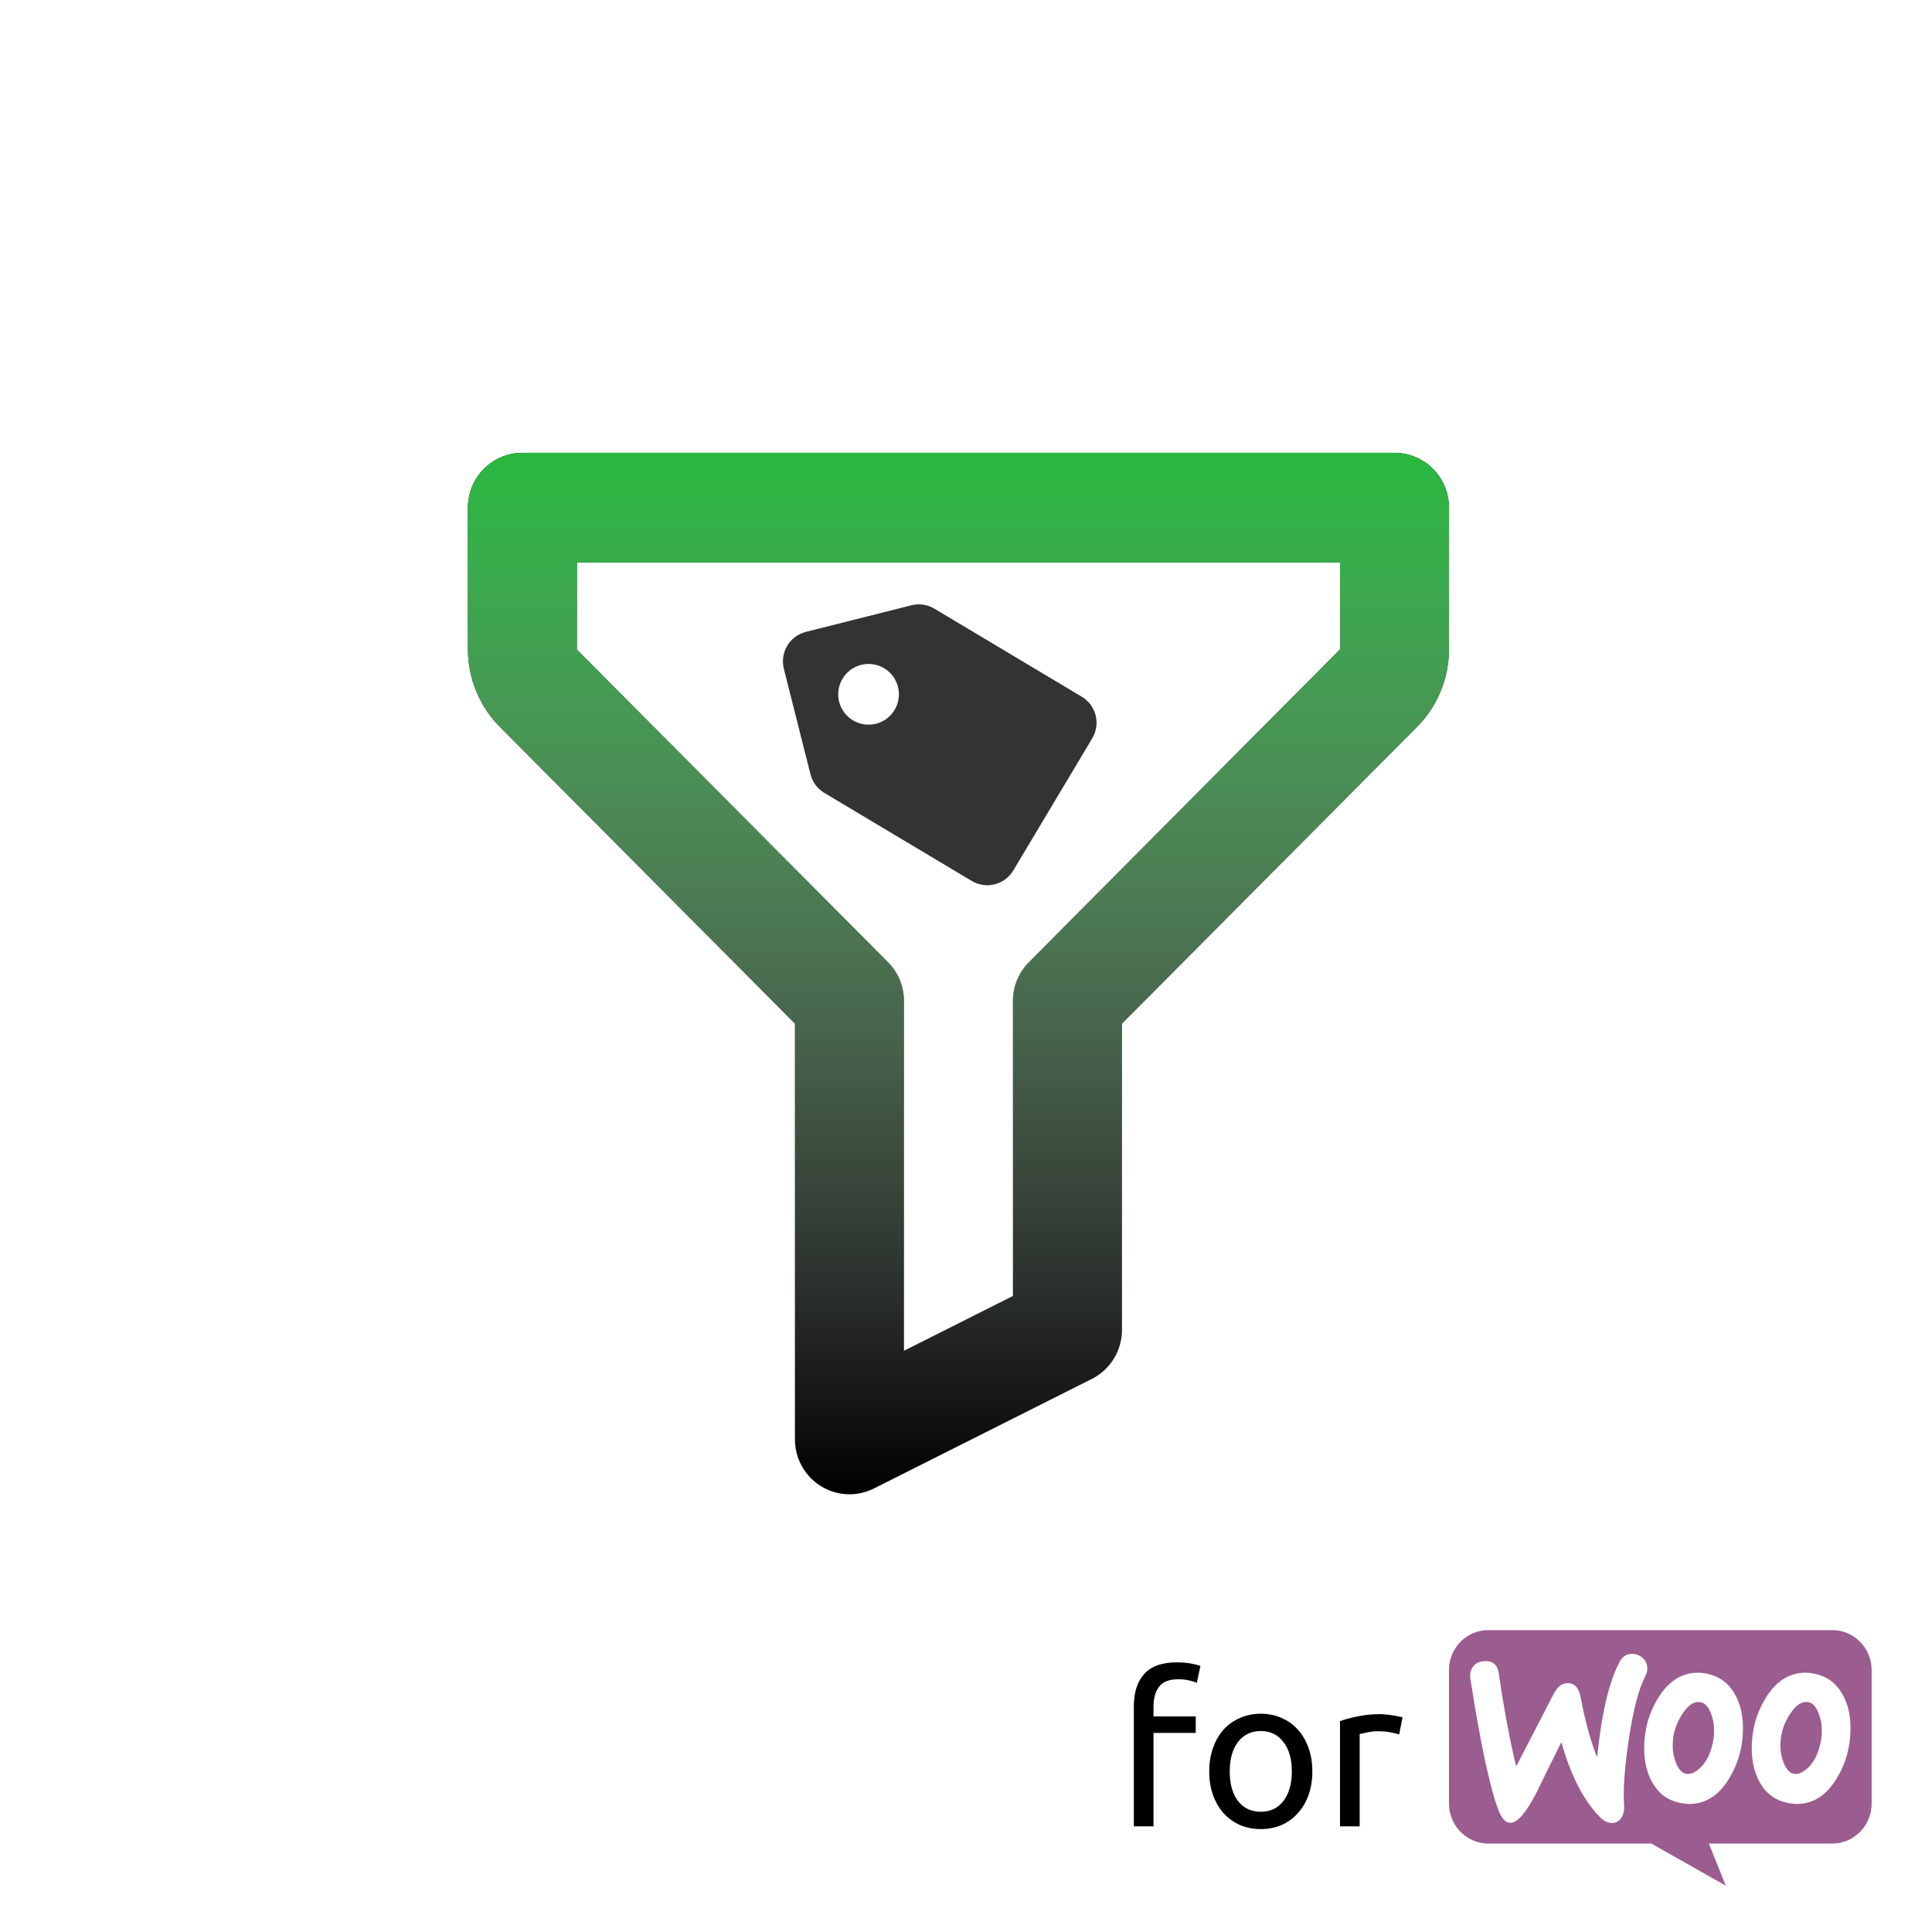 <svg width="128" height="128" viewBox="0 0 128 128" fill="none" xmlns="http://www.w3.org/2000/svg">
<rect width="128" height="128" fill="white"/>
<g clip-path="url(#clip0)">
<path d="M61.905 40.325C61.447 40.052 60.9 39.971 60.383 40.102L53.391 41.864C52.874 41.994 52.43 42.325 52.156 42.782C51.883 43.24 51.802 43.788 51.932 44.305L53.695 51.297C53.825 51.814 54.156 52.258 54.613 52.531L64.378 58.364C64.836 58.638 65.383 58.718 65.9 58.588C66.417 58.458 66.861 58.127 67.135 57.669L72.364 48.916C72.638 48.458 72.718 47.91 72.588 47.393C72.457 46.876 72.127 46.432 71.669 46.159L61.905 40.325V40.325ZM58.035 47.951C57.518 48.081 56.97 48 56.512 47.727C56.055 47.453 55.724 47.009 55.594 46.492C55.464 45.974 55.544 45.426 55.818 44.968C56.092 44.511 56.536 44.18 57.053 44.05C57.571 43.92 58.118 44 58.576 44.274C59.034 44.548 59.364 44.992 59.495 45.509C59.625 46.027 59.544 46.574 59.271 47.032C58.997 47.49 58.553 47.821 58.035 47.951V47.951Z" fill="#333333"/>
</g>
<path d="M92.389 30H34.611C33.653 30 32.735 30.383 32.058 31.064C31.381 31.745 31 32.668 31 33.632V43.038C31 44.937 31.769 46.803 33.105 48.147L52.667 67.82V95.369C52.667 95.988 52.825 96.596 53.125 97.136C53.425 97.677 53.857 98.131 54.38 98.456C54.903 98.782 55.5 98.968 56.115 98.996C56.73 99.025 57.341 98.895 57.892 98.619L72.336 91.356C73.561 90.739 74.333 89.482 74.333 88.106V67.82L93.895 48.147C95.231 46.803 96 44.937 96 43.038V33.632C96 32.668 95.62 31.745 94.942 31.064C94.265 30.383 93.347 30 92.389 30V30ZM68.169 63.748C67.833 64.085 67.567 64.485 67.385 64.926C67.204 65.367 67.11 65.839 67.111 66.316V85.861L59.889 89.493V66.316C59.89 65.839 59.796 65.367 59.615 64.926C59.433 64.485 59.167 64.085 58.831 63.748L38.222 43.038V37.263H88.781L88.789 43.012L68.169 63.748V63.748Z" fill="black"/>
<path d="M92.389 30H34.611C33.653 30 32.735 30.383 32.058 31.064C31.381 31.745 31 32.668 31 33.632V43.038C31 44.937 31.769 46.803 33.105 48.147L52.667 67.82V95.369C52.667 95.988 52.825 96.596 53.125 97.136C53.425 97.677 53.857 98.131 54.38 98.456C54.903 98.782 55.5 98.968 56.115 98.996C56.73 99.025 57.341 98.895 57.892 98.619L72.336 91.356C73.561 90.739 74.333 89.482 74.333 88.106V67.82L93.895 48.147C95.231 46.803 96 44.937 96 43.038V33.632C96 32.668 95.62 31.745 94.942 31.064C94.265 30.383 93.347 30 92.389 30V30ZM68.169 63.748C67.833 64.085 67.567 64.485 67.385 64.926C67.204 65.367 67.11 65.839 67.111 66.316V85.861L59.889 89.493V66.316C59.89 65.839 59.796 65.367 59.615 64.926C59.433 64.485 59.167 64.085 58.831 63.748L38.222 43.038V37.263H88.781L88.789 43.012L68.169 63.748V63.748Z" fill="url(#paint0_linear)"/>
<g clip-path="url(#clip1)">
<path d="M98.599 108H121.39C122.833 108 124 109.186 124 110.651V119.489C124 120.955 122.833 122.141 121.39 122.141H113.217L114.339 124.932L109.405 122.141H98.61C97.168 122.141 96 120.955 96 119.489V110.651C95.989 109.198 97.156 108 98.599 108Z" fill="#9B5C8F"/>
<path d="M97.594 110.417C97.754 110.197 97.993 110.081 98.311 110.058C98.892 110.012 99.222 110.289 99.302 110.891C99.655 113.307 100.042 115.354 100.451 117.031L102.944 112.209C103.172 111.769 103.456 111.538 103.798 111.515C104.299 111.48 104.606 111.804 104.731 112.486C105.016 114.024 105.38 115.331 105.812 116.441C106.108 113.504 106.609 111.388 107.315 110.081C107.485 109.758 107.736 109.596 108.066 109.572C108.328 109.549 108.567 109.63 108.783 109.804C108.999 109.977 109.113 110.197 109.136 110.463C109.147 110.671 109.113 110.844 109.022 111.018C108.578 111.85 108.214 113.25 107.918 115.192C107.634 117.077 107.531 118.545 107.599 119.598C107.622 119.886 107.577 120.141 107.463 120.361C107.326 120.615 107.121 120.754 106.859 120.777C106.564 120.8 106.256 120.661 105.96 120.349C104.902 119.251 104.059 117.609 103.445 115.423C102.705 116.903 102.159 118.013 101.806 118.753C101.134 120.06 100.565 120.731 100.087 120.765C99.78 120.788 99.518 120.522 99.29 119.968C98.71 118.453 98.084 115.527 97.412 111.191C97.367 110.891 97.435 110.625 97.594 110.417V110.417ZM122.055 112.232C121.645 111.504 121.042 111.064 120.234 110.891C120.017 110.844 119.812 110.821 119.619 110.821C118.526 110.821 117.638 111.399 116.944 112.556C116.352 113.539 116.056 114.625 116.056 115.816C116.056 116.707 116.238 117.47 116.603 118.106C117.012 118.834 117.616 119.274 118.424 119.447C118.64 119.493 118.845 119.517 119.038 119.517C120.142 119.517 121.03 118.938 121.713 117.782C122.305 116.788 122.601 115.701 122.601 114.51C122.612 113.608 122.419 112.856 122.055 112.232V112.232ZM120.621 115.435C120.461 116.198 120.177 116.765 119.755 117.146C119.425 117.447 119.118 117.574 118.834 117.516C118.56 117.458 118.333 117.216 118.162 116.765C118.025 116.406 117.957 116.048 117.957 115.712C117.957 115.423 117.98 115.134 118.037 114.868C118.139 114.394 118.333 113.932 118.64 113.492C119.016 112.926 119.414 112.695 119.824 112.775C120.097 112.833 120.325 113.076 120.495 113.527C120.632 113.885 120.7 114.244 120.7 114.579C120.7 114.88 120.677 115.169 120.621 115.435V115.435ZM114.929 112.232C114.52 111.504 113.905 111.064 113.108 110.891C112.892 110.844 112.687 110.821 112.494 110.821C111.401 110.821 110.513 111.399 109.819 112.556C109.227 113.539 108.931 114.625 108.931 115.816C108.931 116.707 109.113 117.47 109.477 118.106C109.887 118.834 110.49 119.274 111.298 119.447C111.515 119.493 111.72 119.517 111.913 119.517C113.017 119.517 113.905 118.938 114.588 117.782C115.18 116.788 115.476 115.701 115.476 114.51C115.476 113.608 115.294 112.856 114.929 112.232V112.232ZM113.484 115.435C113.325 116.198 113.04 116.765 112.619 117.146C112.289 117.447 111.981 117.574 111.697 117.516C111.424 117.458 111.196 117.216 111.025 116.765C110.889 116.406 110.821 116.048 110.821 115.712C110.821 115.423 110.843 115.134 110.9 114.868C111.003 114.394 111.196 113.932 111.503 113.492C111.879 112.926 112.277 112.695 112.687 112.775C112.96 112.833 113.188 113.076 113.359 113.527C113.495 113.885 113.564 114.244 113.564 114.579C113.575 114.88 113.541 115.169 113.484 115.435V115.435Z" fill="white"/>
</g>
<path d="M77.962 110.136C78.345 110.136 78.671 110.164 78.942 110.22C79.222 110.276 79.418 110.327 79.53 110.374L79.292 111.494C79.18 111.438 79.021 111.387 78.816 111.34C78.611 111.284 78.359 111.256 78.06 111.256C77.453 111.256 77.029 111.424 76.786 111.76C76.543 112.087 76.422 112.53 76.422 113.09V113.72H79.222V114.812H76.422V121H75.12V113.062C75.12 112.129 75.349 111.41 75.806 110.906C76.263 110.393 76.982 110.136 77.962 110.136ZM86.946 117.36C86.946 117.939 86.862 118.461 86.694 118.928C86.526 119.395 86.288 119.796 85.98 120.132C85.682 120.468 85.322 120.729 84.902 120.916C84.482 121.093 84.025 121.182 83.53 121.182C83.036 121.182 82.578 121.093 82.158 120.916C81.738 120.729 81.374 120.468 81.066 120.132C80.768 119.796 80.534 119.395 80.366 118.928C80.198 118.461 80.114 117.939 80.114 117.36C80.114 116.791 80.198 116.273 80.366 115.806C80.534 115.33 80.768 114.924 81.066 114.588C81.374 114.252 81.738 113.995 82.158 113.818C82.578 113.631 83.036 113.538 83.53 113.538C84.025 113.538 84.482 113.631 84.902 113.818C85.322 113.995 85.682 114.252 85.98 114.588C86.288 114.924 86.526 115.33 86.694 115.806C86.862 116.273 86.946 116.791 86.946 117.36ZM85.588 117.36C85.588 116.539 85.402 115.89 85.028 115.414C84.664 114.929 84.165 114.686 83.53 114.686C82.896 114.686 82.392 114.929 82.018 115.414C81.654 115.89 81.472 116.539 81.472 117.36C81.472 118.181 81.654 118.835 82.018 119.32C82.392 119.796 82.896 120.034 83.53 120.034C84.165 120.034 84.664 119.796 85.028 119.32C85.402 118.835 85.588 118.181 85.588 117.36ZM91.466 113.566C91.578 113.566 91.704 113.575 91.844 113.594C91.993 113.603 92.138 113.622 92.278 113.65C92.418 113.669 92.544 113.692 92.656 113.72C92.778 113.739 92.866 113.757 92.922 113.776L92.698 114.91C92.596 114.873 92.423 114.831 92.18 114.784C91.947 114.728 91.644 114.7 91.27 114.7C91.028 114.7 90.785 114.728 90.542 114.784C90.309 114.831 90.155 114.863 90.08 114.882V121H88.778V114.028C89.086 113.916 89.469 113.813 89.926 113.72C90.383 113.617 90.897 113.566 91.466 113.566Z" fill="black"/>
<defs>
<linearGradient id="paint0_linear" x1="63.5" y1="30" x2="63.5" y2="99" gradientUnits="userSpaceOnUse">
<stop stop-color="#28B83F"/>
<stop offset="1" stop-color="white" stop-opacity="0"/>
</linearGradient>
<clipPath id="clip0">
<rect width="24.128" height="24.128" fill="white" transform="translate(49 40.897) rotate(-14.146)"/>
</clipPath>
<clipPath id="clip1">
<rect width="28" height="17" fill="white" transform="translate(96 108)"/>
</clipPath>
</defs>
</svg>
